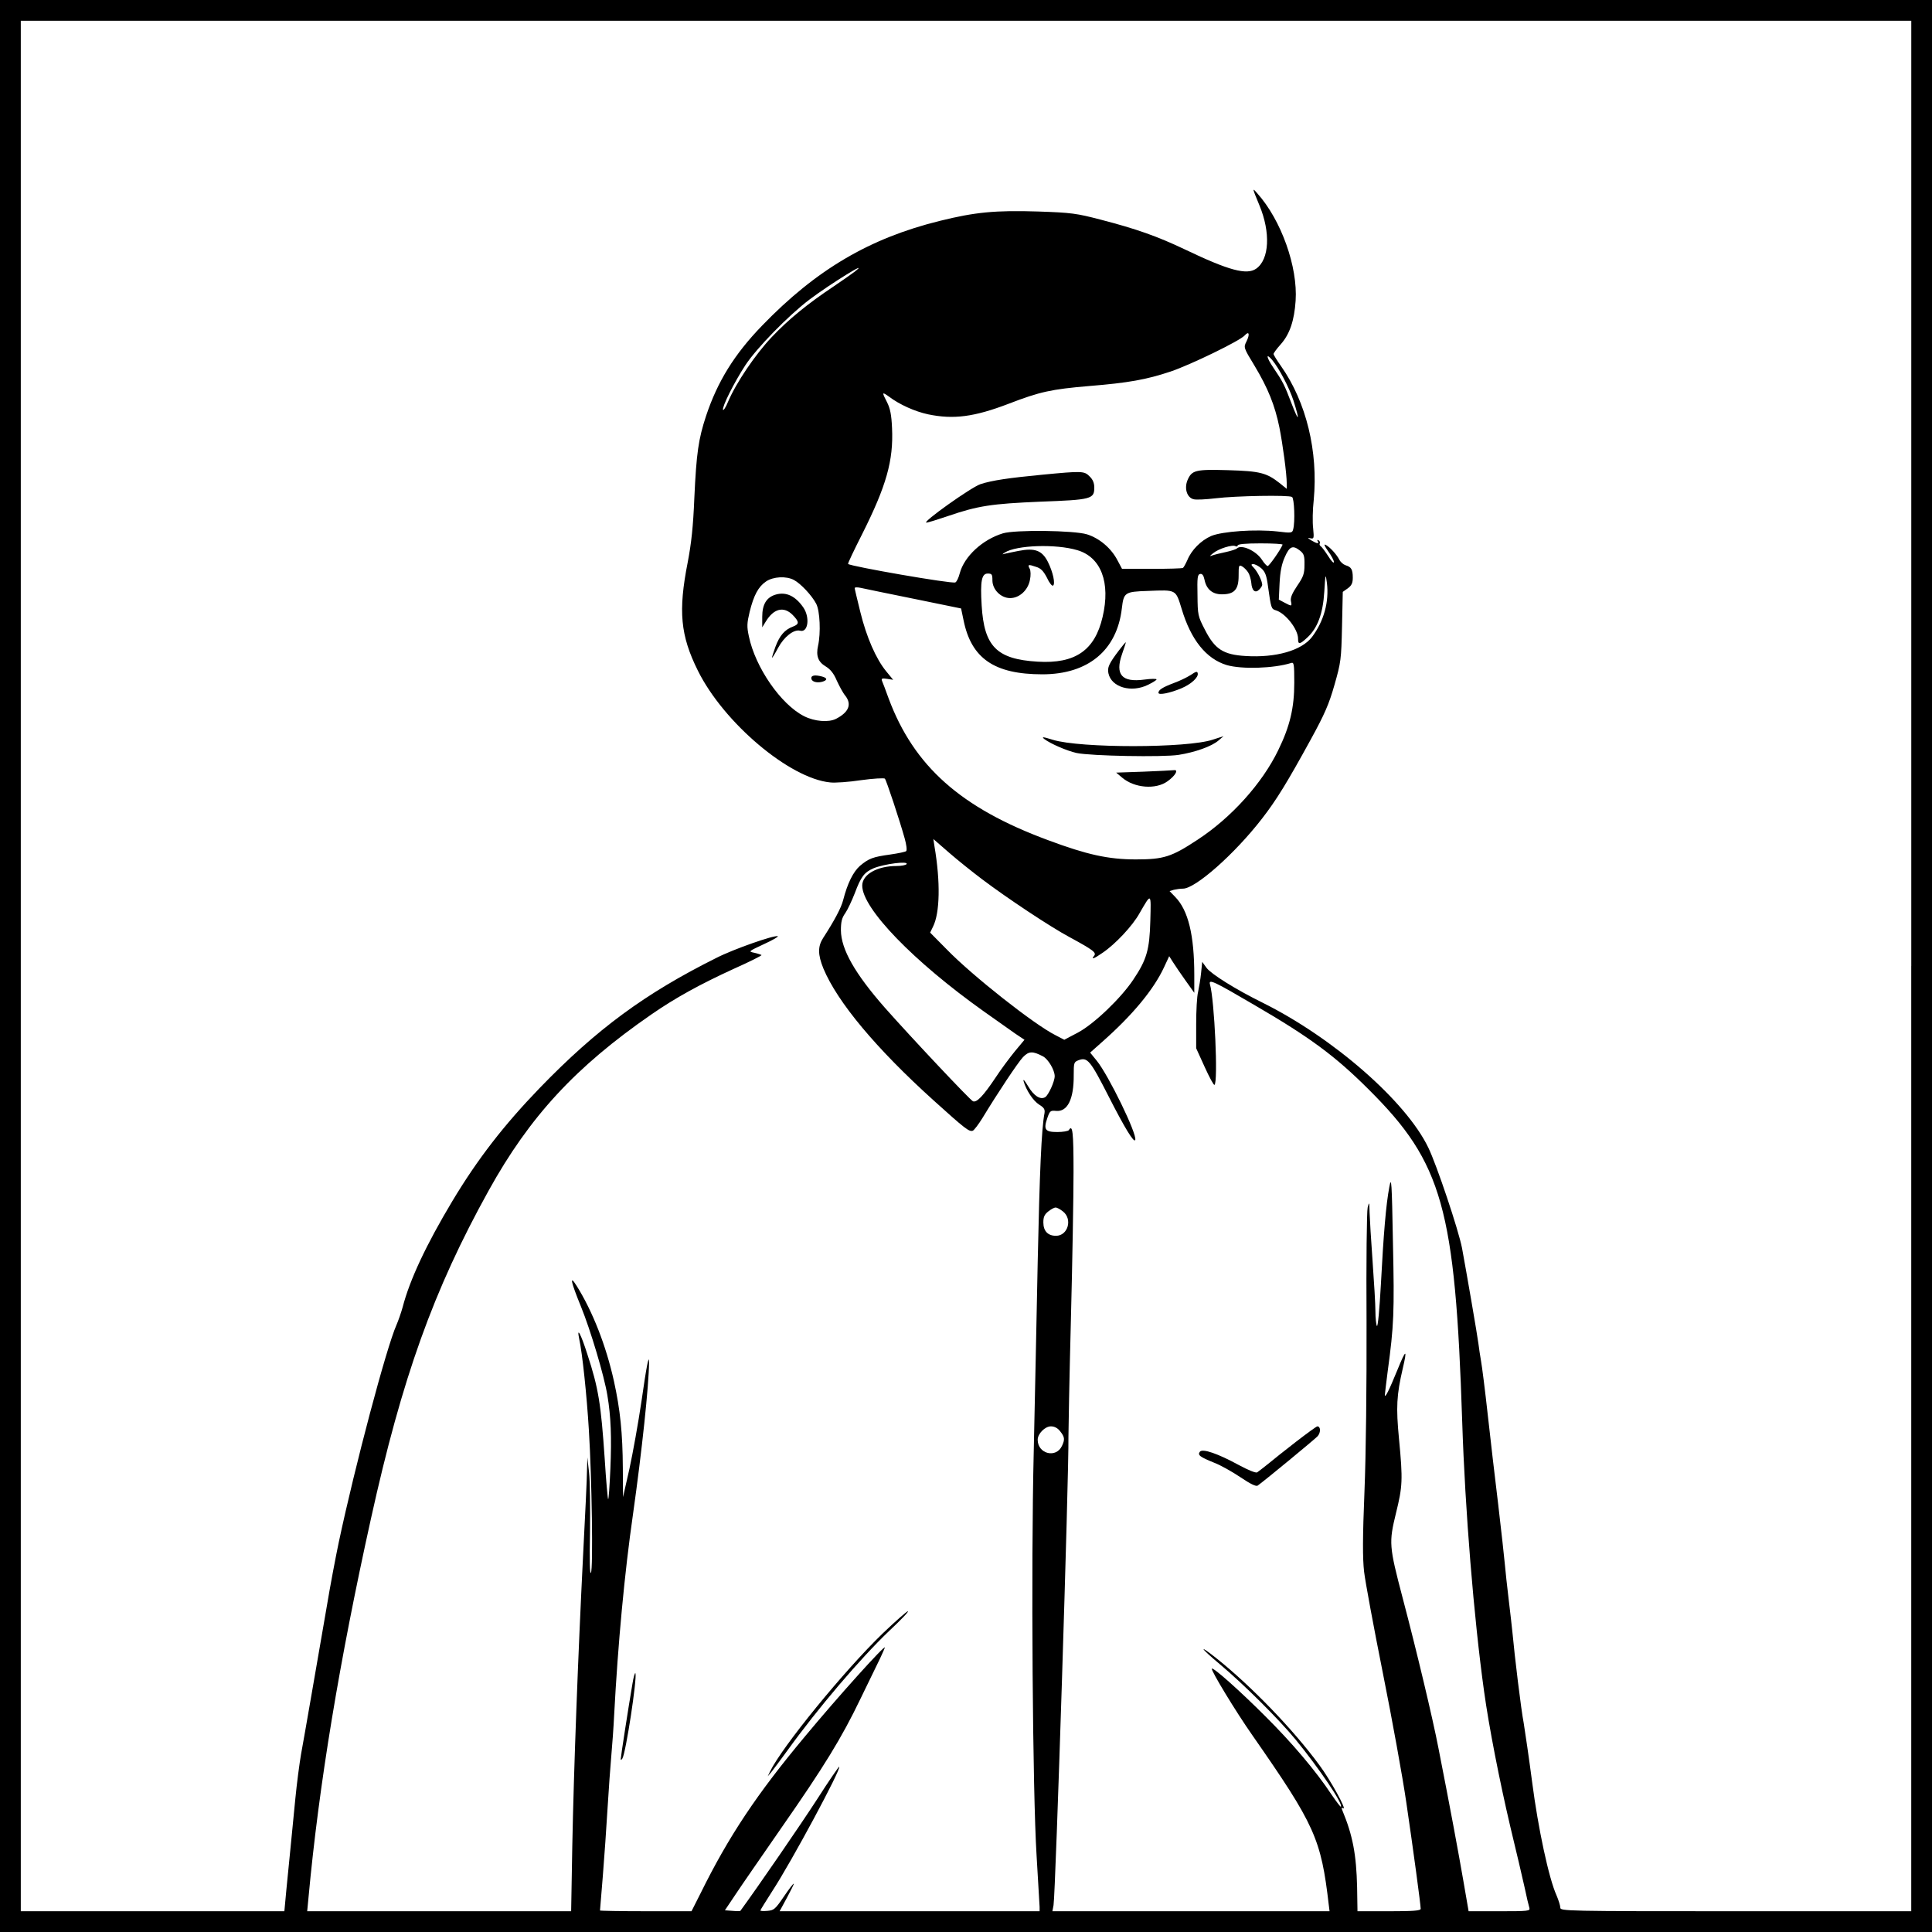 <?xml version="1.0" standalone="no"?>
<!DOCTYPE svg PUBLIC "-//W3C//DTD SVG 20010904//EN"
 "http://www.w3.org/TR/2001/REC-SVG-20010904/DTD/svg10.dtd">
<svg version="1.0" xmlns="http://www.w3.org/2000/svg"
 width="1024pt" height="1024pt" viewBox="0 0 1024 1024"
 preserveAspectRatio="xMidYMid meet">

<g transform="translate(0,1024) scale(0.1,-0.1)"
fill="#000000" stroke="none">
<path d="M0 5120 l0 -5120 5120 0 5120 0 0 5120 0 5120 -5120 0 -5120 0 0
-5120z m10130 0 l0 -5010 -930 0 c-902 0 -930 1 -930 19 0 10 -9 39 -20 65
-41 90 -98 358 -129 598 -17 130 -38 272 -45 315 -14 72 -48 353 -60 483 -3
30 -12 109 -20 175 -8 66 -17 149 -20 184 -3 36 -19 177 -35 315 -17 138 -42
355 -56 481 -14 127 -30 253 -35 280 -5 28 -11 69 -14 93 -5 41 -64 383 -87
507 -18 94 -134 441 -179 533 -118 245 -503 581 -877 767 -144 71 -273 152
-298 185 l-23 32 -6 -59 c-3 -32 -11 -77 -16 -101 -6 -23 -10 -100 -10 -170
l0 -128 45 -99 c25 -55 48 -98 52 -95 20 13 0 451 -24 533 -8 30 21 16 236
-110 294 -171 429 -271 606 -448 391 -389 458 -630 495 -1760 15 -467 62
-1043 116 -1430 26 -189 82 -474 139 -717 31 -128 65 -273 76 -323 10 -49 22
-98 25 -107 5 -17 -6 -18 -159 -18 l-163 0 -28 162 c-26 150 -68 378 -132 703
-30 156 -115 513 -190 797 -72 274 -73 292 -35 448 35 142 37 175 16 394 -16
167 -13 231 20 373 25 106 17 104 -28 -7 -45 -110 -66 -152 -67 -134 0 5 7 62
15 125 33 243 36 313 28 679 -6 328 -8 358 -19 300 -18 -94 -31 -253 -45 -518
-7 -129 -16 -227 -21 -220 -4 7 -8 42 -8 78 0 36 -7 155 -15 265 -8 110 -15
227 -16 260 -1 55 -2 57 -10 25 -5 -19 -8 -291 -6 -605 1 -337 -3 -705 -11
-900 -10 -245 -10 -354 -2 -425 6 -52 51 -295 100 -540 49 -245 105 -553 124
-685 37 -251 76 -541 76 -562 0 -10 -40 -13 -167 -13 l-168 0 -2 128 c-4 172
-23 274 -78 406 -6 14 -5 17 4 12 23 -15 -67 150 -127 230 -139 189 -359 416
-541 562 -104 83 -92 60 16 -30 126 -106 310 -289 400 -398 123 -150 254 -343
240 -356 -2 -2 -24 27 -50 65 -82 124 -209 274 -352 416 -131 131 -274 259
-282 251 -7 -7 127 -228 214 -352 333 -478 365 -549 406 -902 l4 -32 -735 0
-734 0 6 32 c11 63 82 2293 79 2483 0 33 5 311 13 618 8 306 14 661 14 787 0
211 -5 253 -25 220 -3 -5 -31 -10 -61 -10 -65 0 -74 13 -53 74 13 38 17 41 46
38 61 -6 95 62 94 190 0 64 1 69 24 78 49 19 63 1 163 -195 83 -163 133 -245
139 -227 11 30 -142 344 -204 420 l-35 43 63 56 c161 142 274 278 329 397 l27
58 21 -33 c12 -19 42 -63 67 -98 l45 -63 0 93 c0 213 -32 344 -101 415 l-30
31 23 7 c13 3 34 6 48 6 66 0 274 184 418 370 77 99 134 192 259 420 74 135
97 188 126 290 34 119 36 134 40 309 l4 184 27 19 c20 15 26 28 26 56 0 44 -8
57 -38 66 -12 4 -27 17 -33 29 -15 29 -49 66 -72 79 -12 6 -8 -4 12 -33 17
-23 31 -49 31 -58 0 -9 -14 5 -30 31 -16 25 -34 49 -40 53 -5 3 -8 10 -5 15 3
5 0 12 -6 16 -8 4 -9 3 -5 -4 10 -16 -4 -14 -34 4 -21 13 -21 15 -5 11 19 -4
20 -1 15 52 -4 31 -3 99 3 151 24 257 -39 518 -173 709 -22 31 -40 60 -40 65
0 4 17 28 38 51 48 54 72 126 79 231 12 179 -76 427 -203 569 -28 32 -28 31
11 -63 60 -144 53 -287 -17 -336 -50 -35 -144 -10 -378 102 -147 70 -258 109
-447 158 -127 33 -153 37 -332 43 -224 7 -332 -3 -521 -50 -372 -92 -655 -259
-941 -555 -147 -152 -236 -296 -297 -479 -40 -122 -51 -195 -62 -435 -6 -150
-16 -241 -35 -340 -51 -259 -39 -388 54 -575 137 -276 486 -571 701 -592 25
-3 99 2 164 12 65 9 122 12 126 8 8 -9 78 -220 105 -317 9 -32 13 -62 8 -67
-4 -4 -42 -12 -84 -18 -94 -13 -114 -21 -161 -60 -36 -32 -66 -92 -89 -181
-10 -41 -47 -110 -106 -201 -29 -45 -29 -88 1 -162 74 -178 280 -425 586 -701
165 -149 187 -166 206 -159 7 3 30 33 51 67 82 135 187 293 215 323 31 32 51
33 106 4 28 -15 62 -73 62 -105 0 -28 -33 -100 -50 -111 -26 -16 -61 7 -91 58
-17 28 -27 41 -24 27 14 -49 51 -105 83 -125 26 -16 31 -25 28 -45 -16 -81
-26 -316 -36 -785 -6 -291 -15 -744 -21 -1005 -15 -616 -6 -1807 15 -2145 8
-137 15 -260 16 -272 l0 -23 -689 0 -689 0 39 72 c21 39 38 73 36 74 -2 2 -26
-29 -53 -69 -45 -66 -52 -72 -86 -75 -21 -2 -38 -1 -38 2 0 3 29 49 64 104
103 158 365 646 354 658 -2 2 -55 -75 -117 -172 -84 -130 -312 -462 -407 -592
-1 -2 -20 -2 -42 0 l-40 3 57 85 c31 47 140 204 241 350 228 327 321 479 420
685 43 88 89 184 104 214 14 30 26 57 26 59 0 15 -249 -261 -424 -472 -254
-304 -404 -529 -552 -829 l-49 -97 -242 0 c-134 0 -243 2 -243 4 0 3 7 85 15
183 8 98 19 259 25 358 6 99 15 225 20 280 5 55 12 152 15 215 20 377 55 753
100 1065 47 333 84 680 85 804 0 49 -14 -22 -40 -205 -17 -115 -46 -276 -64
-359 l-34 -150 -1 153 c-1 186 -14 311 -47 461 -42 190 -114 372 -198 506 -39
62 -31 22 23 -110 51 -125 123 -367 140 -470 19 -113 23 -224 16 -390 -4 -91
-9 -164 -12 -161 -2 2 -11 98 -18 213 -20 293 -33 375 -92 555 -34 107 -58
152 -43 80 16 -71 40 -298 51 -482 16 -257 23 -735 11 -756 -6 -12 -8 64 -5
217 2 129 0 270 -5 314 l-9 80 -2 -70 c0 -38 -10 -243 -21 -455 -26 -519 -49
-1123 -57 -1538 l-6 -342 -700 0 -699 0 7 73 c55 596 164 1254 331 2008 165
747 331 1211 624 1739 217 392 461 656 862 933 127 88 258 160 437 242 83 37
149 70 147 73 -3 2 -20 8 -38 12 -33 7 -32 7 51 46 46 21 79 40 73 42 -20 6
-233 -68 -325 -115 -379 -189 -634 -377 -936 -689 -191 -198 -329 -376 -463
-599 -139 -232 -226 -417 -264 -563 -8 -29 -23 -72 -33 -95 -53 -119 -219
-743 -306 -1153 -15 -71 -45 -228 -65 -349 -56 -323 -117 -678 -135 -775 -8
-47 -22 -152 -30 -235 -8 -82 -19 -197 -25 -255 -6 -58 -16 -158 -22 -222
l-11 -118 -699 0 -698 0 0 5010 0 5010 5010 0 5010 0 0 -5010z m-5600 3680
c-14 -11 -63 -45 -110 -77 -141 -94 -241 -176 -330 -270 -86 -91 -188 -241
-231 -342 -12 -30 -25 -49 -27 -43 -5 17 59 145 119 237 60 91 228 263 339
347 110 83 330 219 240 148z m2076 -371 c-15 -30 -15 -32 43 -127 72 -120 108
-210 132 -327 18 -91 39 -246 39 -298 l0 -28 -37 30 c-70 55 -104 64 -274 69
-174 5 -192 0 -215 -53 -18 -44 -3 -92 32 -101 14 -4 66 -1 117 5 106 13 387
18 405 7 12 -7 17 -132 6 -172 -5 -19 -9 -20 -82 -11 -118 13 -293 1 -353 -24
-54 -24 -104 -74 -126 -128 -9 -20 -19 -38 -23 -41 -5 -3 -79 -5 -166 -5
l-157 0 -24 45 c-33 64 -95 117 -162 138 -69 21 -381 25 -446 5 -108 -33 -204
-122 -228 -211 -6 -24 -17 -47 -24 -49 -20 -8 -555 85 -568 98 -2 3 32 74 75
159 128 255 166 389 158 561 -3 71 -10 104 -26 136 -29 56 -28 58 11 30 54
-41 136 -78 206 -93 135 -28 244 -14 427 56 166 64 226 77 427 94 209 17 303
34 432 77 106 36 366 162 392 191 23 26 29 7 9 -33z m136 -96 c37 -44 91 -147
114 -217 34 -108 29 -117 -10 -16 -38 100 -46 116 -98 193 -36 53 -40 79 -6
40z m56 -980 c-12 -29 -71 -113 -79 -113 -5 0 -19 15 -31 34 -32 48 -109 82
-132 59 -4 -4 -31 -13 -59 -19 -29 -6 -61 -14 -72 -18 -16 -6 -15 -4 5 12 29
24 103 47 119 37 6 -3 11 -1 11 4 0 7 42 11 121 11 66 0 119 -3 117 -7z
m-1088 -29 c126 -37 177 -172 134 -354 -41 -177 -145 -249 -344 -237 -217 13
-284 80 -297 298 -8 129 0 169 32 169 22 0 25 -4 25 -36 0 -49 45 -94 94 -94
49 0 95 42 105 97 5 23 4 48 -1 58 -13 23 -8 25 32 11 27 -8 40 -22 59 -58 12
-27 27 -45 32 -42 14 8 0 72 -27 126 -31 61 -69 75 -156 58 -33 -6 -67 -14
-77 -16 -10 -4 -9 -1 4 7 62 40 271 47 385 13z m1181 -3 c20 -16 24 -28 23
-75 0 -47 -6 -63 -38 -110 -27 -40 -37 -63 -34 -81 6 -30 6 -30 -34 -9 l-30
16 4 86 c3 61 11 103 28 140 25 57 42 64 81 33z m-276 -114 c8 -12 15 -37 17
-55 3 -43 21 -58 42 -37 9 9 16 20 16 25 0 20 -23 66 -42 88 -18 18 -19 22 -5
22 9 0 28 -10 42 -22 21 -19 28 -37 36 -98 16 -114 17 -118 42 -125 51 -16
117 -100 117 -150 0 -32 8 -32 48 5 55 50 84 127 91 244 6 97 7 99 14 46 12
-100 -16 -202 -79 -286 -55 -72 -192 -111 -352 -101 -118 7 -163 36 -215 138
-38 73 -39 79 -40 184 -2 94 0 110 14 113 11 2 18 -7 23 -30 10 -51 42 -78 92
-78 66 0 89 25 89 98 0 54 1 59 17 51 10 -5 25 -20 33 -32z m-2407 -41 c36
-19 95 -82 118 -126 20 -38 25 -155 10 -222 -12 -54 0 -86 40 -110 25 -15 43
-37 59 -75 14 -30 33 -66 45 -80 36 -46 19 -88 -49 -123 -39 -20 -114 -14
-169 14 -123 62 -259 259 -293 424 -11 51 -10 69 4 128 22 89 46 134 87 162
38 26 107 30 148 8z m637 -100 l249 -51 13 -62 c41 -203 163 -287 418 -287
242 0 395 127 421 349 10 85 15 89 138 93 152 6 147 9 179 -95 49 -164 130
-265 239 -298 79 -23 249 -18 341 11 15 5 17 -4 17 -104 0 -134 -23 -231 -85
-358 -85 -176 -249 -358 -428 -475 -138 -91 -179 -104 -327 -104 -145 0 -259
25 -465 102 -463 171 -711 392 -845 751 -15 42 -31 84 -35 93 -5 13 0 15 26
11 l33 -5 -37 45 c-54 66 -104 180 -137 314 -16 65 -30 123 -30 127 0 5 15 5
33 1 17 -4 144 -30 282 -58z m360 -1486 c135 -102 363 -253 462 -306 127 -69
146 -83 132 -100 -18 -22 -1 -16 45 16 68 46 159 143 196 210 63 109 61 110
57 -40 -4 -154 -19 -206 -90 -312 -65 -98 -209 -236 -294 -281 l-72 -38 -48
25 c-113 57 -440 315 -575 454 l-88 89 15 31 c37 73 40 238 8 426 l-6 39 84
-73 c46 -40 125 -103 174 -140z m-400 80 c-3 -5 -27 -10 -53 -10 -103 0 -182
-45 -182 -104 0 -121 272 -402 645 -667 66 -47 141 -100 167 -118 l48 -32 -50
-60 c-27 -33 -75 -97 -105 -143 -63 -94 -98 -131 -118 -123 -14 5 -331 342
-468 497 -157 179 -231 308 -232 409 0 45 5 66 23 91 12 17 35 66 51 107 32
86 50 110 99 131 56 23 186 40 175 22z m829 -1841 c52 -41 26 -129 -37 -129
-43 0 -67 25 -67 71 0 29 6 42 26 58 15 12 32 21 39 21 7 0 24 -9 39 -21z
m-15 -1165 c24 -30 26 -43 10 -77 -31 -68 -129 -43 -129 32 0 32 39 71 70 71
19 0 36 -9 49 -26z"/>
<path d="M6870 2599 c-58 -45 -125 -98 -150 -119 -25 -20 -51 -40 -57 -44 -8
-4 -49 13 -97 39 -112 61 -191 88 -206 71 -14 -18 -1 -28 76 -59 34 -13 96
-48 139 -77 52 -35 82 -50 91 -44 44 32 302 245 318 262 17 20 16 52 -2 52 -4
0 -55 -37 -112 -81z"/>
<path d="M4679 1583 c-204 -197 -534 -601 -598 -733 l-12 -25 21 25 c11 14 48
63 82 110 162 225 389 491 540 635 62 58 107 105 100 105 -6 0 -66 -53 -133
-117z"/>
<path d="M3352 1315 c-21 -122 -62 -387 -62 -399 0 -6 4 -4 9 4 19 34 78 423
69 451 -2 7 -10 -18 -16 -56z"/>
<path d="M5525 7724 c-177 -17 -267 -30 -328 -50 -49 -16 -313 -204 -287 -204
8 0 59 16 115 35 158 54 229 65 489 76 271 10 286 14 286 75 0 24 -8 43 -25
59 -28 29 -40 29 -250 9z"/>
<path d="M4113 7089 c-50 -14 -73 -52 -73 -118 l0 -56 19 31 c42 69 95 82 142
35 36 -37 36 -49 2 -62 -44 -16 -71 -48 -93 -107 -11 -30 -19 -56 -18 -58 2
-1 16 22 32 52 31 58 83 100 117 91 42 -11 53 70 17 123 -42 61 -91 84 -145
69z"/>
<path d="M4300 6646 c0 -18 26 -27 56 -20 30 8 31 20 2 28 -37 10 -58 7 -58
-8z"/>
<path d="M5930 6792 c-52 -69 -62 -90 -55 -121 16 -74 121 -104 209 -61 25 12
46 25 46 29 0 4 -29 4 -65 -1 -119 -16 -156 26 -118 135 12 34 21 62 20 63 -1
1 -18 -19 -37 -44z"/>
<path d="M6312 6663 c-19 -12 -59 -32 -90 -43 -61 -23 -82 -37 -82 -52 0 -14
63 -1 122 24 52 22 92 59 86 80 -2 11 -10 9 -36 -9z"/>
<path d="M5535 6323 c33 -25 118 -62 171 -74 76 -16 457 -23 541 -10 88 14
175 45 211 76 l27 23 -56 -18 c-134 -46 -705 -46 -849 -1 -52 16 -61 17 -45 4z"/>
<path d="M6061 6150 l-145 -5 32 -27 c65 -55 178 -64 240 -19 41 29 60 62 35
59 -10 -1 -83 -5 -162 -8z"/>
</g>
</svg>
